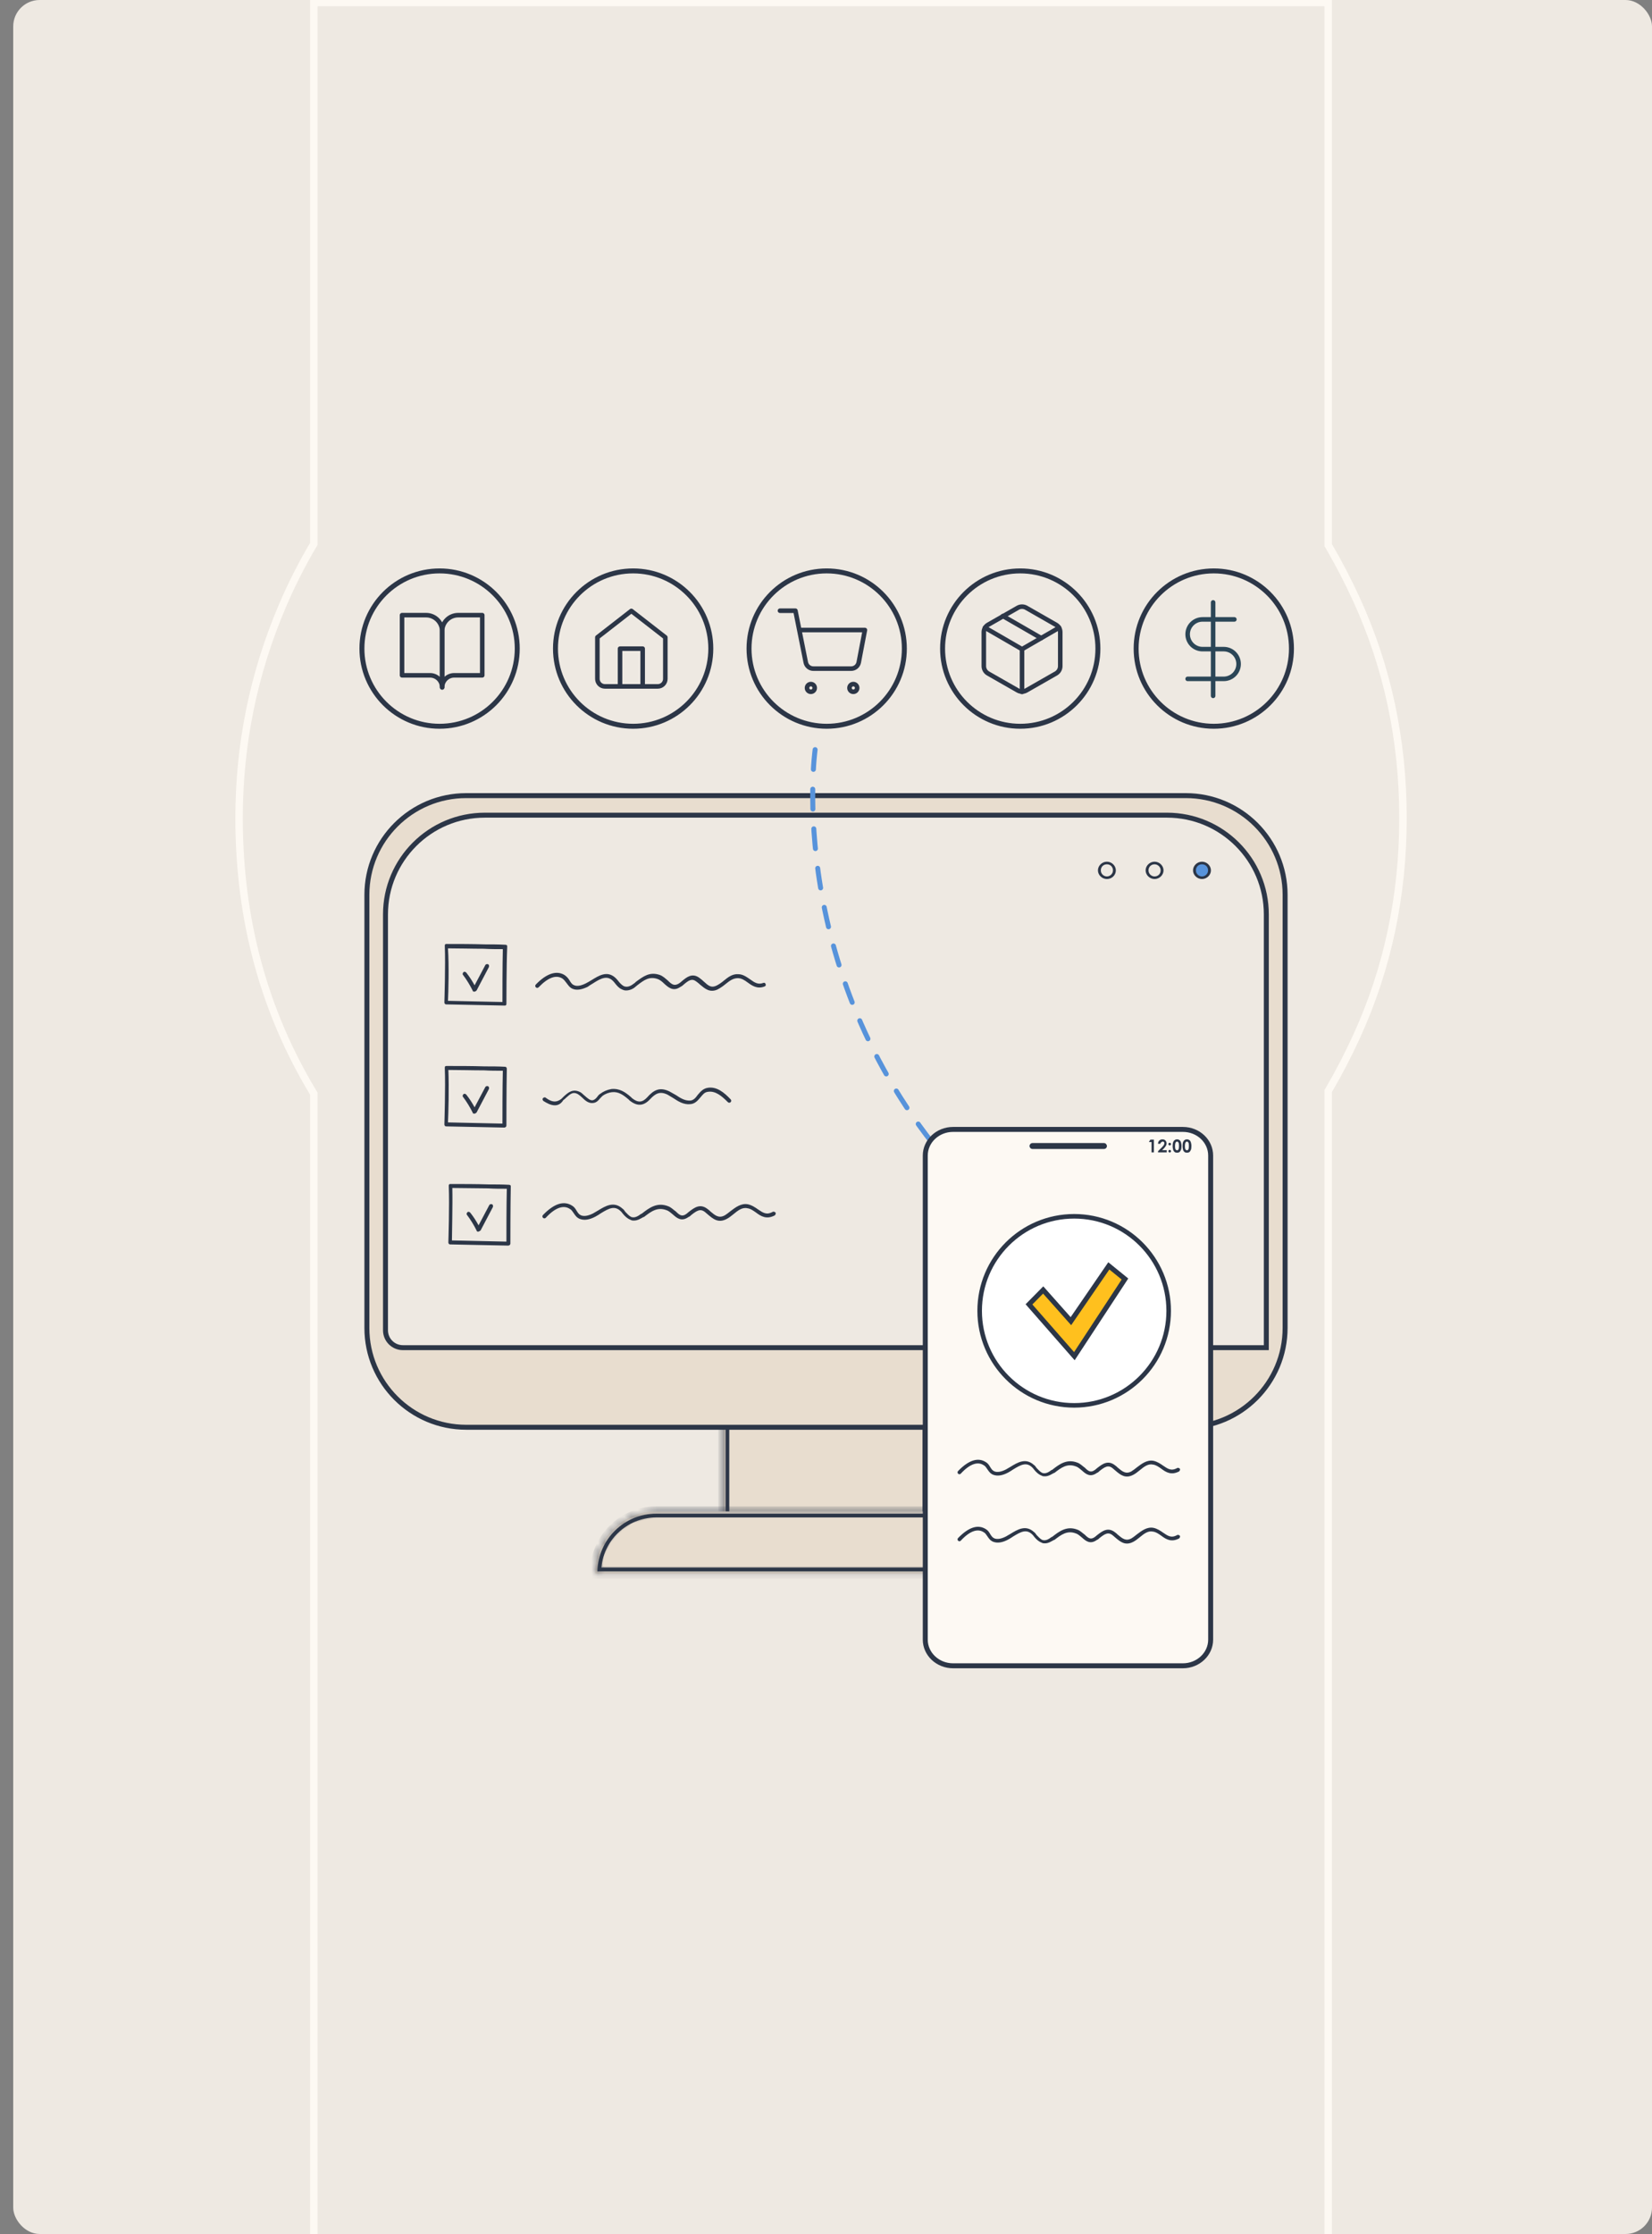<svg width="250" height="338" viewBox="0 0 250 338" fill="none" xmlns="http://www.w3.org/2000/svg">
<rect x="0" y="0" width="250" height="338" fill="#808080" stroke="none"/>
<rect x="2" width="248" height="338" rx="4" fill="#EEE9E2"/>
<g clip-path="url(#clip0_434_10859)">
<path d="M201.078 164.939L201.001 165.071V165.224L201.001 738.906H47.495L47.495 165.633V165.477L47.414 165.342C39.927 152.94 36.181 139.089 36.181 123.775C36.181 112.605 38.365 101.904 42.736 91.665C44.111 88.443 45.671 85.361 47.416 82.417L47.495 82.284V82.129L47.495 0.376H201.001V82.326V82.479L201.078 82.611C202.602 85.215 204.007 87.925 205.296 90.741C209.975 100.973 212.316 111.982 212.316 123.775C212.316 135.568 209.975 146.577 205.296 156.809C204.007 159.625 202.602 162.335 201.078 164.939Z" stroke="#FDF9F3" stroke-width="1.127"/>
</g>
<path d="M109.983 236.567V210.036H139.988V236.567H109.983Z" fill="#E8DDCF" stroke="#2C3647" stroke-width="0.751"/>
<mask id="path-4-inside-1_434_10859" fill="white">
<path d="M140.541 237.12H109.43V209.482H140.541V237.12ZM109.815 236.765H140.186V209.867H109.815V236.765Z"/>
</mask>
<path d="M140.541 237.12H109.43V209.482H140.541V237.12ZM109.815 236.765H140.186V209.867H109.815V236.765Z" fill="#E8DDCF"/>
<path d="M140.541 237.12V237.871H141.293V237.12H140.541ZM109.43 237.12H108.679V237.871H109.43V237.12ZM109.43 209.482V208.731H108.679V209.482H109.43ZM140.541 209.482H141.293V208.731H140.541V209.482ZM109.815 236.765H109.064V237.516H109.815V236.765ZM140.186 236.765V237.516H140.937V236.765H140.186ZM140.186 209.867H140.937V209.116H140.186V209.867ZM109.815 209.867V209.116H109.064V209.867H109.815ZM140.541 236.369H109.43V237.871H140.541V236.369ZM110.181 237.12V209.482H108.679V237.12H110.181ZM109.43 210.234H140.541V208.731H109.43V210.234ZM139.79 209.482V237.12H141.293V209.482H139.79ZM109.815 237.516H140.186V236.014H109.815V237.516ZM140.937 236.765V209.867H139.435V236.765H140.937ZM140.186 209.116H109.815V210.618H140.186V209.116ZM109.064 209.867V236.765H110.566V209.867H109.064Z" fill="#2C3647" mask="url(#path-4-inside-1_434_10859)"/>
<path d="M179.445 215.942H70.554C62.257 215.942 55.522 209.215 55.522 200.931V135.387C55.522 127.102 62.257 120.375 70.554 120.375H179.445C187.742 120.375 194.478 127.102 194.478 135.387V200.901C194.478 209.216 187.742 215.942 179.445 215.942Z" fill="#E8DDCF" stroke="#2C3647" stroke-width="0.751"/>
<path d="M191.634 138.346V203.899H60.966C59.514 203.899 58.337 202.722 58.337 201.27V138.346C58.337 130.061 65.073 123.334 73.37 123.334H176.601C184.898 123.334 191.634 130.061 191.634 138.346Z" fill="#EEE9E2" stroke="#2C3647" stroke-width="0.751"/>
<path d="M76.455 143.304C73.507 143.304 70.438 143.244 67.55 143.244C67.671 146.19 67.49 151.781 67.49 151.781L76.335 151.962C76.335 151.902 76.335 146.07 76.455 143.304Z" fill="#EEE9E2"/>
<path d="M76.335 152.142L67.491 151.962C67.43 151.962 67.31 151.902 67.31 151.841C67.25 151.781 67.25 151.721 67.25 151.601C67.25 151.541 67.43 145.949 67.31 143.123C67.31 143.063 67.31 142.943 67.37 142.883C67.43 142.823 67.491 142.823 67.611 142.823C69.476 142.823 71.401 142.823 73.327 142.883C74.41 142.883 75.433 142.883 76.516 142.943C76.576 142.943 76.696 143.003 76.696 143.003C76.756 143.063 76.756 143.123 76.756 143.244C76.636 146.07 76.636 151.841 76.636 151.902C76.636 151.962 76.576 152.082 76.576 152.082C76.516 152.142 76.395 152.142 76.335 152.142ZM67.791 151.421L76.034 151.601C76.034 150.398 76.034 146.07 76.094 143.604C75.132 143.604 74.169 143.604 73.207 143.544C71.401 143.544 69.597 143.484 67.791 143.484C67.972 146.07 67.852 150.278 67.791 151.421Z" fill="#2C3647"/>
<path d="M71.762 150.038C71.642 150.038 71.521 149.978 71.521 149.857C71.1 149.016 70.619 148.234 70.077 147.513C69.957 147.392 70.017 147.212 70.138 147.092C70.258 146.971 70.438 147.032 70.559 147.152C71.04 147.753 71.461 148.414 71.822 149.076L73.447 146.009C73.507 145.889 73.687 145.829 73.868 145.889C73.988 145.949 74.048 146.13 73.988 146.31L72.123 149.857C72.003 149.978 71.882 150.038 71.762 150.038Z" fill="#2C3647"/>
<path d="M76.455 161.702C73.507 161.702 70.438 161.642 67.55 161.642C67.671 164.588 67.49 170.179 67.49 170.179L76.335 170.36C76.335 170.3 76.335 164.468 76.455 161.702Z" fill="#EEE9E2"/>
<path d="M76.335 170.6L67.491 170.42C67.43 170.42 67.31 170.36 67.31 170.3C67.25 170.239 67.25 170.179 67.25 170.059C67.25 169.999 67.43 164.407 67.31 161.582C67.31 161.521 67.31 161.401 67.37 161.341C67.43 161.281 67.491 161.281 67.611 161.281C69.476 161.281 71.462 161.281 73.327 161.341C74.35 161.341 75.433 161.341 76.456 161.401C76.516 161.401 76.636 161.461 76.636 161.521C76.696 161.582 76.696 161.642 76.696 161.762C76.636 164.468 76.636 170.239 76.636 170.3C76.636 170.36 76.576 170.48 76.576 170.48C76.516 170.54 76.395 170.6 76.335 170.6ZM67.791 169.819L76.034 169.999C76.034 168.796 76.034 164.468 76.094 162.002C75.132 162.002 74.169 162.002 73.267 161.942C71.462 161.942 69.597 161.882 67.852 161.882C67.972 164.468 67.852 168.676 67.791 169.819Z" fill="#2C3647"/>
<path d="M71.762 168.496C71.642 168.496 71.521 168.436 71.521 168.316C71.1 167.474 70.619 166.692 70.077 165.971C69.957 165.85 70.017 165.67 70.138 165.55C70.258 165.43 70.438 165.49 70.559 165.61C71.04 166.211 71.461 166.873 71.822 167.534L73.447 164.468C73.507 164.347 73.687 164.287 73.868 164.347C73.988 164.407 74.048 164.588 73.988 164.768L72.123 168.316C72.003 168.436 71.882 168.496 71.762 168.496Z" fill="#2C3647"/>
<path d="M76.997 179.559C74.049 179.559 70.98 179.498 68.092 179.498C68.213 182.445 68.032 188.036 68.032 188.036L76.877 188.216C76.937 188.156 76.937 182.384 76.997 179.559Z" fill="#EEE9E2"/>
<path d="M76.937 188.457L68.092 188.277C68.032 188.277 67.912 188.217 67.912 188.156C67.852 188.096 67.852 188.036 67.852 187.916C67.852 187.856 68.032 182.264 67.912 179.438C67.912 179.378 67.912 179.258 67.972 179.198C68.032 179.138 68.092 179.138 68.213 179.138C70.078 179.138 72.063 179.138 73.928 179.198C74.951 179.198 76.034 179.198 77.057 179.258C77.117 179.258 77.237 179.318 77.237 179.318C77.298 179.378 77.298 179.438 77.298 179.559C77.237 182.324 77.237 188.096 77.237 188.156C77.237 188.217 77.177 188.337 77.177 188.337C77.057 188.397 76.997 188.457 76.937 188.457ZM68.393 187.675L76.636 187.856C76.636 186.653 76.636 182.324 76.696 179.859C75.733 179.859 74.771 179.859 73.868 179.799C72.063 179.799 70.198 179.739 68.453 179.739C68.513 182.324 68.393 186.533 68.393 187.675Z" fill="#2C3647"/>
<path d="M72.364 186.353C72.243 186.353 72.123 186.292 72.123 186.172C71.702 185.33 71.22 184.549 70.679 183.827C70.558 183.707 70.619 183.527 70.739 183.406C70.859 183.286 71.04 183.346 71.16 183.467C71.641 184.068 72.063 184.729 72.424 185.391L74.048 182.324C74.108 182.204 74.289 182.144 74.469 182.204C74.59 182.264 74.65 182.444 74.59 182.625L72.725 186.172C72.544 186.292 72.424 186.353 72.364 186.353Z" fill="#2C3647"/>
<path d="M94.746 149.857C94.505 149.857 94.325 149.797 94.084 149.677C93.663 149.497 93.362 149.136 93.122 148.835C93.001 148.655 92.821 148.474 92.7 148.354C91.858 147.573 90.956 147.993 89.752 148.775C89.451 148.955 89.151 149.136 88.91 149.316C88.007 149.737 87.285 149.857 86.684 149.617C86.202 149.436 85.962 149.016 85.721 148.715C85.541 148.474 85.36 148.234 85.119 148.054C84.157 147.452 82.954 147.873 81.51 149.376C81.389 149.497 81.209 149.497 81.088 149.376C80.968 149.256 80.968 149.076 81.088 148.955C82.713 147.272 84.217 146.791 85.42 147.513C85.781 147.753 86.022 148.054 86.202 148.354C86.383 148.655 86.563 148.955 86.924 149.076C87.346 149.256 87.947 149.136 88.669 148.775C88.91 148.655 89.211 148.474 89.512 148.294C90.595 147.633 91.858 146.791 93.122 147.933C93.302 148.114 93.483 148.294 93.603 148.474C93.844 148.775 94.084 149.016 94.385 149.196C94.806 149.376 95.288 149.316 95.889 148.835C96.01 148.775 96.13 148.655 96.25 148.535C97.333 147.753 98.296 146.971 99.86 147.513C100.342 147.693 100.703 148.054 101.064 148.354C101.665 148.955 102.026 149.196 102.688 148.835C102.869 148.715 103.049 148.595 103.23 148.414C103.891 147.873 104.734 147.152 105.817 147.933C106.057 148.114 106.298 148.294 106.539 148.535C107.201 149.136 107.622 149.497 108.404 149.136C108.765 148.955 109.126 148.715 109.487 148.414C110.149 147.873 110.811 147.332 111.713 147.392C112.435 147.392 112.977 147.813 113.518 148.174C114.18 148.655 114.721 149.016 115.504 148.715C115.684 148.655 115.804 148.715 115.864 148.895C115.925 149.076 115.865 149.196 115.684 149.256C114.601 149.677 113.819 149.136 113.157 148.655C112.676 148.294 112.194 147.993 111.653 147.993C110.931 147.993 110.389 148.414 109.788 148.895C109.427 149.196 109.006 149.497 108.524 149.737C107.381 150.218 106.659 149.557 105.997 149.016C105.817 148.835 105.576 148.655 105.335 148.474C104.674 147.993 104.192 148.354 103.47 148.955C103.29 149.136 103.109 149.256 102.869 149.376C101.846 150.038 101.124 149.376 100.522 148.835C100.221 148.535 99.86 148.234 99.499 148.114C98.236 147.693 97.454 148.294 96.431 149.076C96.31 149.196 96.19 149.256 96.07 149.376C95.949 149.497 95.408 149.857 94.746 149.857Z" fill="#2C3647"/>
<path d="M83.976 167.233C83.314 167.233 82.713 166.873 82.231 166.572C82.111 166.452 82.051 166.271 82.171 166.151C82.291 166.031 82.472 165.971 82.592 166.091C83.555 166.812 84.217 166.812 84.939 166.271C85.059 166.151 85.179 166.031 85.3 165.911C85.962 165.309 86.683 164.648 87.827 165.249C88.067 165.369 88.248 165.61 88.489 165.79C88.91 166.151 89.331 166.572 89.752 166.452C89.993 166.392 90.233 166.151 90.414 165.911C90.534 165.73 90.654 165.61 90.835 165.49C91.316 165.129 91.858 164.888 92.52 164.768C93.783 164.648 94.626 165.249 95.468 165.971L95.648 166.151C96.551 166.873 97.213 166.812 97.935 166.031C98.897 164.949 99.8 164.407 101.304 165.129C101.605 165.309 101.966 165.49 102.267 165.67C102.989 166.151 103.65 166.572 104.493 166.512C104.974 166.452 105.275 166.091 105.576 165.67C105.937 165.249 106.358 164.708 107.08 164.588C108.464 164.347 109.607 165.309 110.57 166.331C110.69 166.452 110.69 166.632 110.57 166.752C110.449 166.873 110.269 166.873 110.148 166.752C109.246 165.85 108.283 165.009 107.14 165.189C106.599 165.249 106.358 165.61 105.997 166.031C105.636 166.452 105.215 166.993 104.493 167.053C103.47 167.173 102.628 166.632 101.906 166.151C101.605 165.971 101.304 165.79 101.003 165.61C99.86 165.069 99.198 165.43 98.356 166.331C97.393 167.354 96.43 167.414 95.287 166.512L95.107 166.331C94.325 165.67 93.603 165.129 92.58 165.249C92.099 165.309 91.617 165.49 91.196 165.79C91.076 165.911 90.955 166.031 90.835 166.151C90.594 166.452 90.293 166.812 89.812 166.873C89.09 166.993 88.549 166.512 88.067 166.031C87.887 165.85 87.646 165.67 87.466 165.55C86.744 165.129 86.323 165.49 85.661 166.091C85.54 166.211 85.42 166.331 85.24 166.452C84.879 167.053 84.397 167.233 83.976 167.233Z" fill="#2C3647"/>
<path d="M95.949 184.669C95.769 184.669 95.588 184.669 95.408 184.549C94.927 184.369 94.566 184.008 94.265 183.647C94.144 183.467 94.024 183.346 93.904 183.226C93.001 182.384 92.159 182.805 90.895 183.587C90.655 183.767 90.414 183.888 90.113 184.068C89.211 184.549 88.429 184.669 87.767 184.429C87.285 184.248 87.045 183.888 86.804 183.527C86.624 183.286 86.503 183.046 86.263 182.926C85.3 182.264 84.037 182.685 82.593 184.248C82.472 184.369 82.292 184.369 82.171 184.248C82.051 184.128 82.051 183.948 82.171 183.827C83.856 182.084 85.36 181.603 86.624 182.445C86.924 182.625 87.105 182.926 87.285 183.226C87.466 183.527 87.647 183.767 87.947 183.888C88.429 184.068 89.03 183.948 89.752 183.587C89.993 183.467 90.234 183.286 90.474 183.166C91.557 182.505 92.881 181.663 94.205 182.865C94.385 182.986 94.505 183.166 94.626 183.346C94.927 183.647 95.167 183.948 95.528 184.128C96.07 184.308 96.551 184.008 97.032 183.647H97.093C98.236 182.745 99.439 181.843 101.124 182.505C101.605 182.685 101.906 183.046 102.267 183.286C102.869 183.888 103.23 184.128 103.891 183.647C104.012 183.527 104.132 183.467 104.252 183.346C105.035 182.745 105.937 182.024 107.08 182.926C107.261 183.046 107.381 183.166 107.501 183.286C108.223 183.888 108.765 184.369 109.667 183.888C109.968 183.707 110.269 183.467 110.57 183.226C111.292 182.685 112.134 182.024 113.157 182.204C113.759 182.324 114.3 182.685 114.721 182.986C115.443 183.467 115.985 183.888 116.948 183.346C117.068 183.286 117.248 183.346 117.369 183.467C117.429 183.587 117.369 183.767 117.248 183.888C115.985 184.549 115.143 184.008 114.421 183.467C113.999 183.166 113.578 182.865 113.097 182.805C112.315 182.625 111.653 183.166 110.991 183.707C110.69 183.948 110.329 184.248 109.968 184.429C108.705 185.09 107.923 184.429 107.14 183.767C107.02 183.647 106.84 183.527 106.719 183.407C105.997 182.805 105.456 183.166 104.613 183.827C104.493 183.948 104.373 184.068 104.192 184.128C103.109 184.91 102.387 184.248 101.846 183.767C101.545 183.527 101.244 183.226 100.883 183.106C99.499 182.565 98.537 183.286 97.454 184.128H97.393C97.032 184.308 96.551 184.669 95.949 184.669Z" fill="#2C3647"/>
<path d="M181.898 132.778C182.526 132.778 183.035 132.289 183.035 131.685C183.035 131.082 182.526 130.592 181.898 130.592C181.27 130.592 180.761 131.082 180.761 131.685C180.761 132.289 181.27 132.778 181.898 132.778Z" fill="#5793DB"/>
<path d="M181.898 132.996C181.154 132.996 180.542 132.384 180.542 131.685C180.542 130.986 181.154 130.374 181.898 130.374C182.641 130.374 183.254 130.986 183.254 131.685C183.254 132.384 182.641 132.996 181.898 132.996ZM181.898 130.767C181.373 130.767 180.979 131.16 180.979 131.685C180.979 132.209 181.417 132.603 181.898 132.603C182.379 132.603 182.816 132.209 182.816 131.685C182.816 131.16 182.423 130.767 181.898 130.767Z" fill="#2C3647"/>
<path d="M174.724 132.778C175.352 132.778 175.861 132.289 175.861 131.685C175.861 131.082 175.352 130.592 174.724 130.592C174.096 130.592 173.587 131.082 173.587 131.685C173.587 132.289 174.096 132.778 174.724 132.778Z" fill="#EEE9E2"/>
<path d="M174.724 132.996C173.981 132.996 173.368 132.384 173.368 131.685C173.368 130.986 173.981 130.374 174.724 130.374C175.468 130.374 176.08 130.986 176.08 131.685C176.08 132.384 175.468 132.996 174.724 132.996ZM174.724 130.767C174.199 130.767 173.806 131.16 173.806 131.685C173.806 132.209 174.243 132.603 174.724 132.603C175.249 132.603 175.643 132.209 175.643 131.685C175.643 131.16 175.205 130.767 174.724 130.767Z" fill="#2C3647"/>
<path d="M167.507 132.778C168.135 132.778 168.645 132.289 168.645 131.685C168.645 131.082 168.135 130.592 167.507 130.592C166.879 130.592 166.37 131.082 166.37 131.685C166.37 132.289 166.879 132.778 167.507 132.778Z" fill="#EEE9E2"/>
<path d="M167.507 132.996C166.764 132.996 166.151 132.384 166.151 131.685C166.151 130.986 166.764 130.374 167.507 130.374C168.251 130.374 168.863 130.986 168.863 131.685C168.863 132.384 168.295 132.996 167.507 132.996ZM167.507 130.767C166.982 130.767 166.589 131.16 166.589 131.685C166.589 132.209 167.026 132.603 167.507 132.603C167.988 132.603 168.426 132.209 168.426 131.685C168.426 131.16 168.032 130.767 167.507 130.767Z" fill="#2C3647"/>
<path d="M90.614 237.544C90.811 232.897 94.651 229.211 99.327 229.211H151.476C156.18 229.211 159.993 232.897 160.189 237.544H90.614Z" fill="#E8DDCF" stroke="#2C3647" stroke-width="0.751"/>
<mask id="path-27-inside-2_434_10859" fill="white">
<path d="M160.78 238.097H90.053V237.919C90.053 232.8 94.231 228.657 99.327 228.657H151.476C156.602 228.657 160.751 232.83 160.751 237.919V238.097H160.78ZM90.408 237.742H160.395C160.306 232.919 156.336 229.013 151.476 229.013H99.327C94.468 229.013 90.527 232.889 90.408 237.742Z"/>
</mask>
<path d="M160.78 238.097H90.053V237.919C90.053 232.8 94.231 228.657 99.327 228.657H151.476C156.602 228.657 160.751 232.83 160.751 237.919V238.097H160.78ZM90.408 237.742H160.395C160.306 232.919 156.336 229.013 151.476 229.013H99.327C94.468 229.013 90.527 232.889 90.408 237.742Z" fill="#E8DDCF"/>
<path d="M90.053 238.097H89.302V238.848H90.053V238.097ZM160.751 238.097H159.999V238.848H160.751V238.097ZM90.408 237.742L89.657 237.724L89.639 238.493H90.408V237.742ZM160.395 237.742V238.493H161.16L161.146 237.728L160.395 237.742ZM160.78 237.346H90.053V238.848H160.78V237.346ZM90.804 238.097V237.919H89.302V238.097H90.804ZM90.804 237.919C90.804 233.217 94.643 229.409 99.327 229.409V227.906C93.818 227.906 89.302 232.383 89.302 237.919H90.804ZM99.327 229.409H151.476V227.906H99.327V229.409ZM151.476 229.409C156.187 229.409 159.999 233.244 159.999 237.919H161.502C161.502 232.416 157.018 227.906 151.476 227.906V229.409ZM159.999 237.919V238.097H161.502V237.919H159.999ZM160.751 238.848H160.78V237.346H160.751V238.848ZM90.408 238.493H160.395V236.991H90.408V238.493ZM161.146 237.728C161.05 232.494 156.744 228.261 151.476 228.261V229.764C155.927 229.764 159.563 233.343 159.644 237.756L161.146 237.728ZM151.476 228.261H99.327V229.764H151.476V228.261ZM99.327 228.261C94.057 228.261 89.786 232.466 89.657 237.724L91.159 237.76C91.268 233.312 94.879 229.764 99.327 229.764V228.261Z" fill="#2C3647" mask="url(#path-27-inside-2_434_10859)"/>
<path d="M78.276 98.13C78.276 104.621 73.014 109.883 66.524 109.883C60.033 109.883 54.771 104.621 54.771 98.13C54.771 91.64 60.033 86.378 66.524 86.378C73.014 86.378 78.276 91.64 78.276 98.13Z" fill="#EEE9E2" stroke="#2C3647" stroke-width="0.751"/>
<path d="M107.567 98.13C107.567 104.621 102.305 109.883 95.815 109.883C89.324 109.883 84.062 104.621 84.062 98.13C84.062 91.64 89.324 86.378 95.815 86.378C102.305 86.378 107.567 91.64 107.567 98.13Z" fill="#EEE9E2" stroke="#2C3647" stroke-width="0.751"/>
<path d="M136.857 98.13C136.857 104.621 131.595 109.883 125.105 109.883C118.614 109.883 113.352 104.621 113.352 98.13C113.352 91.64 118.614 86.378 125.105 86.378C131.595 86.378 136.857 91.64 136.857 98.13Z" fill="#EEE9E2" stroke="#2C3647" stroke-width="0.751"/>
<path d="M122.71 104.668C123.033 104.668 123.294 104.406 123.294 104.084C123.294 103.761 123.033 103.499 122.71 103.499C122.388 103.499 122.126 103.761 122.126 104.084C122.126 104.406 122.388 104.668 122.71 104.668Z" stroke="#2C3647" stroke-width="0.689" stroke-linecap="round" stroke-linejoin="round"/>
<path d="M129.136 104.668C129.459 104.668 129.72 104.406 129.72 104.084C129.72 103.761 129.459 103.499 129.136 103.499C128.813 103.499 128.552 103.761 128.552 104.084C128.552 104.406 128.813 104.668 129.136 104.668Z" stroke="#2C3647" stroke-width="0.689" stroke-linecap="round" stroke-linejoin="round"/>
<path d="M118.036 92.399H120.373L121.939 100.222C121.992 100.491 122.138 100.733 122.352 100.905C122.566 101.077 122.833 101.168 123.107 101.163H128.786C129.06 101.168 129.327 101.077 129.541 100.905C129.754 100.733 129.901 100.491 129.954 100.222L130.889 95.32H120.957" stroke="#2C3647" stroke-width="0.689" stroke-linecap="round" stroke-linejoin="round"/>
<path d="M166.148 98.13C166.148 104.621 160.886 109.883 154.396 109.883C147.905 109.883 142.643 104.621 142.643 98.13C142.643 91.64 147.905 86.378 154.396 86.378C160.886 86.378 166.148 91.64 166.148 98.13Z" fill="#EEE9E2" stroke="#2C3647" stroke-width="0.751"/>
<path d="M195.438 98.13C195.438 104.621 190.176 109.883 183.686 109.883C177.195 109.883 171.933 104.621 171.933 98.13C171.933 91.64 177.195 86.378 183.686 86.378C190.176 86.378 195.438 91.64 195.438 98.13Z" fill="#EEE9E2" stroke="#2C3647" stroke-width="0.751"/>
<path d="M183.584 91.143V105.281" stroke="#2B4657" stroke-width="0.689" stroke-linecap="round" stroke-linejoin="round"/>
<path d="M186.798 93.714H181.978C181.381 93.714 180.809 93.951 180.387 94.373C179.965 94.794 179.729 95.367 179.729 95.963C179.729 96.56 179.965 97.132 180.387 97.553C180.809 97.975 181.381 98.212 181.978 98.212H185.191C185.787 98.212 186.36 98.449 186.781 98.871C187.203 99.293 187.44 99.865 187.44 100.462C187.44 101.058 187.203 101.63 186.781 102.052C186.36 102.474 185.787 102.711 185.191 102.711H179.729" stroke="#2B4657" stroke-width="0.689" stroke-linecap="round" stroke-linejoin="round"/>
<path d="M157.557 96.54L151.773 93.205" stroke="#2C3647" stroke-width="0.689" stroke-linecap="round" stroke-linejoin="round"/>
<path d="M160.449 100.782V95.641C160.449 95.415 160.39 95.194 160.277 94.999C160.164 94.803 160.002 94.641 159.807 94.529L155.308 91.958C155.113 91.845 154.891 91.786 154.666 91.786C154.44 91.786 154.218 91.845 154.023 91.958L149.524 94.529C149.329 94.641 149.167 94.803 149.054 94.999C148.942 95.194 148.882 95.415 148.882 95.641V100.782C148.882 101.007 148.942 101.228 149.054 101.423C149.167 101.619 149.329 101.781 149.524 101.893L154.023 104.464C154.218 104.577 154.44 104.636 154.666 104.636C154.891 104.636 155.113 104.577 155.308 104.464L159.807 101.893C160.002 101.781 160.164 101.619 160.277 101.423C160.39 101.228 160.449 101.007 160.449 100.782Z" stroke="#2C3647" stroke-width="0.689" stroke-linecap="round" stroke-linejoin="round"/>
<path d="M149.056 94.972L154.666 98.218L160.276 94.972" stroke="#2C3647" stroke-width="0.689" stroke-linecap="round" stroke-linejoin="round"/>
<path d="M154.666 104.689V98.211" stroke="#2C3647" stroke-width="0.689" stroke-linecap="round" stroke-linejoin="round"/>
<path d="M60.841 93.071H64.482C65.126 93.071 65.744 93.327 66.199 93.782C66.654 94.238 66.91 94.855 66.91 95.499V103.996C66.91 103.513 66.718 103.05 66.377 102.709C66.035 102.367 65.572 102.175 65.089 102.175H60.841V93.071Z" stroke="#2C3647" stroke-width="0.689" stroke-linecap="round" stroke-linejoin="round"/>
<path d="M72.98 93.071H69.338C68.694 93.071 68.076 93.327 67.621 93.782C67.166 94.238 66.91 94.855 66.91 95.499V103.996C66.91 103.513 67.102 103.05 67.444 102.709C67.785 102.367 68.248 102.175 68.731 102.175H72.98V93.071Z" stroke="#2C3647" stroke-width="0.689" stroke-linecap="round" stroke-linejoin="round"/>
<path d="M90.402 96.427L95.543 92.429L100.685 96.427V102.711C100.685 103.014 100.564 103.304 100.35 103.519C100.136 103.733 99.845 103.853 99.542 103.853H91.545C91.242 103.853 90.951 103.733 90.737 103.519C90.523 103.304 90.402 103.014 90.402 102.711V96.427Z" stroke="#2C3647" stroke-width="0.689" stroke-linecap="round" stroke-linejoin="round"/>
<path d="M93.83 103.853V98.141H97.257V103.853" stroke="#2C3647" stroke-width="0.689" stroke-linecap="round" stroke-linejoin="round"/>
<path d="M123.354 113.418C123.354 113.418 118.428 147.781 144.717 177.262" stroke="#5793DB" stroke-width="0.751" stroke-linecap="round" stroke-linejoin="round" stroke-dasharray="3 3"/>
<path d="M144.233 170.878H179C181.363 170.878 183.211 172.671 183.211 174.83V248.079C183.211 250.237 181.342 252.031 179 252.031H144.233C141.891 252.031 140.022 250.237 140.022 248.079V174.83C140.022 172.672 141.891 170.878 144.233 170.878Z" fill="#FDF9F3" stroke="#2C3647" stroke-width="0.751"/>
<path d="M167.067 172.942H156.251C156.005 172.942 155.804 173.144 155.804 173.39C155.804 173.637 156.005 173.838 156.251 173.838H167.067C167.313 173.838 167.514 173.637 167.514 173.39C167.492 173.144 167.313 172.942 167.067 172.942Z" fill="#2C3647"/>
<path d="M174.085 172.428H174.621V174.353H174.264V172.786H173.861L174.085 172.428Z" fill="#2C3647"/>
<path d="M175.605 173.054H175.247C175.247 172.853 175.314 172.674 175.448 172.562C175.56 172.45 175.716 172.383 175.918 172.383C176.029 172.383 176.141 172.405 176.23 172.45C176.32 172.495 176.387 172.562 176.454 172.674C176.499 172.763 176.543 172.853 176.543 172.965C176.543 173.077 176.521 173.211 176.454 173.323C176.387 173.457 176.275 173.614 176.096 173.793L175.873 174.017H176.566V174.353H175.247V174.174L175.85 173.569C175.985 173.435 176.096 173.301 176.141 173.211C176.186 173.122 176.208 173.032 176.208 172.965C176.208 172.898 176.186 172.831 176.141 172.786C176.096 172.741 176.029 172.719 175.962 172.719C175.895 172.719 175.828 172.741 175.761 172.808C175.649 172.875 175.605 172.943 175.605 173.054Z" fill="#2C3647"/>
<path d="M177.013 172.898C177.08 172.898 177.124 172.92 177.147 172.965C177.191 173.01 177.214 173.054 177.214 173.099C177.214 173.144 177.191 173.211 177.147 173.234C177.102 173.278 177.057 173.301 177.013 173.301C176.946 173.301 176.901 173.278 176.879 173.234C176.834 173.189 176.812 173.144 176.812 173.099C176.812 173.032 176.834 172.987 176.879 172.965C176.901 172.92 176.946 172.898 177.013 172.898ZM177.013 173.972C177.08 173.972 177.124 173.995 177.147 174.04C177.191 174.084 177.214 174.129 177.214 174.174C177.214 174.241 177.191 174.286 177.147 174.308C177.102 174.353 177.057 174.375 177.013 174.375C176.946 174.375 176.901 174.353 176.879 174.308C176.834 174.263 176.812 174.219 176.812 174.174C176.812 174.107 176.834 174.062 176.879 174.04C176.901 173.995 176.946 173.972 177.013 173.972Z" fill="#2C3647"/>
<path d="M178.129 172.383C178.264 172.383 178.398 172.428 178.487 172.495C178.599 172.562 178.666 172.674 178.71 172.808C178.755 172.943 178.8 173.144 178.8 173.39C178.8 173.637 178.778 173.838 178.71 173.995C178.643 174.129 178.576 174.241 178.487 174.308C178.398 174.375 178.264 174.398 178.129 174.398C177.995 174.398 177.861 174.375 177.772 174.308C177.682 174.241 177.593 174.129 177.548 173.995C177.504 173.86 177.459 173.659 177.459 173.413C177.459 173.054 177.504 172.808 177.615 172.651C177.75 172.472 177.906 172.383 178.129 172.383ZM178.129 172.719C178.062 172.719 178.018 172.741 177.973 172.786C177.928 172.831 177.884 172.898 177.861 172.987C177.839 173.077 177.817 173.234 177.817 173.413C177.817 173.659 177.839 173.816 177.906 173.905C177.973 173.995 178.04 174.04 178.129 174.04C178.219 174.04 178.286 173.995 178.331 173.905C178.398 173.793 178.42 173.614 178.42 173.368C178.42 173.122 178.398 172.943 178.331 172.853C178.286 172.786 178.219 172.719 178.129 172.719Z" fill="#2C3647"/>
<path d="M179.627 172.383C179.762 172.383 179.896 172.428 179.985 172.495C180.097 172.562 180.164 172.674 180.209 172.808C180.253 172.943 180.298 173.144 180.298 173.39C180.298 173.637 180.276 173.838 180.209 173.995C180.141 174.129 180.074 174.241 179.985 174.308C179.896 174.375 179.762 174.398 179.627 174.398C179.493 174.398 179.359 174.375 179.27 174.308C179.181 174.241 179.091 174.129 179.046 173.995C179.002 173.86 178.957 173.659 178.957 173.413C178.957 173.054 179.002 172.808 179.113 172.651C179.225 172.472 179.404 172.383 179.627 172.383ZM179.627 172.719C179.56 172.719 179.516 172.741 179.471 172.786C179.426 172.831 179.382 172.898 179.359 172.987C179.337 173.077 179.315 173.234 179.315 173.413C179.315 173.659 179.337 173.816 179.404 173.905C179.471 173.995 179.538 174.04 179.627 174.04C179.717 174.04 179.784 173.995 179.829 173.905C179.896 173.793 179.918 173.614 179.918 173.368C179.918 173.122 179.896 172.943 179.829 172.853C179.784 172.786 179.717 172.719 179.627 172.719Z" fill="#2C3647"/>
<path d="M176.858 198.326C176.858 206.225 170.455 212.629 162.556 212.629C154.657 212.629 148.253 206.225 148.253 198.326C148.253 190.427 154.657 184.024 162.556 184.024C170.455 184.024 176.858 190.427 176.858 198.326Z" fill="white" stroke="#2C3647" stroke-width="0.689"/>
<path d="M167.8 191.525L170.242 193.512L162.586 205.187L155.719 197.347L157.867 195.17L161.744 199.531L162.063 199.889L162.334 199.494L167.8 191.525Z" fill="#FFC01E" stroke="#2C3647" stroke-width="0.751"/>
<path d="M158.13 223.366C157.958 223.366 157.786 223.366 157.614 223.252C157.155 223.08 156.81 222.735 156.523 222.391C156.409 222.219 156.294 222.105 156.179 221.99C155.318 221.187 154.515 221.589 153.31 222.334C153.081 222.506 152.851 222.621 152.564 222.793C151.704 223.252 150.958 223.366 150.327 223.137C149.868 222.965 149.638 222.621 149.408 222.277C149.236 222.047 149.122 221.818 148.892 221.703C147.974 221.073 146.769 221.474 145.392 222.965C145.277 223.08 145.105 223.08 144.99 222.965C144.876 222.85 144.876 222.678 144.99 222.563C146.597 220.901 148.031 220.442 149.236 221.245C149.523 221.417 149.695 221.703 149.868 221.99C150.04 222.277 150.212 222.506 150.499 222.621C150.958 222.793 151.531 222.678 152.22 222.334C152.45 222.219 152.679 222.047 152.909 221.933C153.941 221.302 155.204 220.499 156.466 221.646C156.638 221.761 156.753 221.933 156.868 222.105C157.155 222.391 157.384 222.678 157.728 222.85C158.245 223.022 158.704 222.735 159.163 222.391H159.22C160.31 221.531 161.458 220.671 163.064 221.302C163.524 221.474 163.81 221.818 164.155 222.047C164.728 222.621 165.073 222.85 165.704 222.391C165.819 222.277 165.933 222.219 166.048 222.105C166.794 221.531 167.655 220.843 168.745 221.703C168.917 221.818 169.032 221.933 169.147 222.047C169.835 222.621 170.352 223.08 171.212 222.621C171.499 222.449 171.786 222.219 172.073 221.99C172.761 221.474 173.565 220.843 174.54 221.015C175.114 221.13 175.63 221.474 176.032 221.761C176.72 222.219 177.237 222.621 178.155 222.105C178.27 222.047 178.442 222.105 178.557 222.219C178.614 222.334 178.557 222.506 178.442 222.621C177.237 223.252 176.434 222.735 175.745 222.219C175.343 221.933 174.942 221.646 174.483 221.589C173.737 221.417 173.106 221.933 172.474 222.449C172.188 222.678 171.843 222.965 171.499 223.137C170.294 223.768 169.548 223.137 168.802 222.506C168.688 222.391 168.515 222.277 168.401 222.162C167.712 221.589 167.196 221.933 166.392 222.563C166.278 222.678 166.163 222.793 165.991 222.85C164.958 223.596 164.269 222.965 163.753 222.506C163.466 222.277 163.179 221.99 162.835 221.875C161.515 221.359 160.597 222.047 159.564 222.85H159.507C159.163 223.022 158.704 223.366 158.13 223.366Z" fill="#2C3647"/>
<path d="M158.13 233.506C157.958 233.506 157.786 233.506 157.614 233.392C157.155 233.22 156.81 232.875 156.523 232.531C156.409 232.359 156.294 232.245 156.179 232.13C155.318 231.327 154.515 231.729 153.31 232.474C153.081 232.646 152.851 232.761 152.564 232.933C151.704 233.392 150.958 233.506 150.327 233.277C149.868 233.105 149.638 232.761 149.408 232.417C149.236 232.187 149.122 231.958 148.892 231.843C147.974 231.213 146.769 231.614 145.392 233.105C145.277 233.22 145.105 233.22 144.99 233.105C144.876 232.99 144.876 232.818 144.99 232.703C146.597 231.041 148.031 230.582 149.236 231.385C149.523 231.557 149.695 231.843 149.868 232.13C150.04 232.417 150.212 232.646 150.499 232.761C150.958 232.933 151.531 232.818 152.22 232.474C152.45 232.359 152.679 232.187 152.909 232.073C153.941 231.442 155.204 230.639 156.466 231.786C156.638 231.901 156.753 232.073 156.868 232.245C157.155 232.531 157.384 232.818 157.728 232.99C158.245 233.162 158.704 232.875 159.163 232.531H159.22C160.31 231.671 161.458 230.811 163.064 231.442C163.524 231.614 163.81 231.958 164.155 232.187C164.728 232.761 165.073 232.99 165.704 232.531C165.819 232.417 165.933 232.359 166.048 232.245C166.794 231.671 167.655 230.983 168.745 231.843C168.917 231.958 169.032 232.073 169.147 232.187C169.835 232.761 170.352 233.22 171.212 232.761C171.499 232.589 171.786 232.359 172.073 232.13C172.761 231.614 173.565 230.983 174.54 231.155C175.114 231.27 175.63 231.614 176.032 231.901C176.72 232.359 177.237 232.761 178.155 232.245C178.27 232.187 178.442 232.245 178.557 232.359C178.614 232.474 178.557 232.646 178.442 232.761C177.237 233.392 176.434 232.875 175.745 232.359C175.343 232.073 174.942 231.786 174.483 231.729C173.737 231.557 173.106 232.073 172.474 232.589C172.188 232.818 171.843 233.105 171.499 233.277C170.294 233.908 169.548 233.277 168.802 232.646C168.688 232.531 168.515 232.417 168.401 232.302C167.712 231.729 167.196 232.073 166.392 232.703C166.278 232.818 166.163 232.933 165.991 232.99C164.958 233.736 164.269 233.105 163.753 232.646C163.466 232.417 163.179 232.13 162.835 232.015C161.515 231.499 160.597 232.187 159.564 232.99H159.507C159.163 233.162 158.704 233.506 158.13 233.506Z" fill="#2C3647"/>
<defs>
<clipPath id="clip0_434_10859">
<rect width="247.867" height="338" fill="white" transform="translate(0.315)"/>
</clipPath>
</defs>
</svg>
